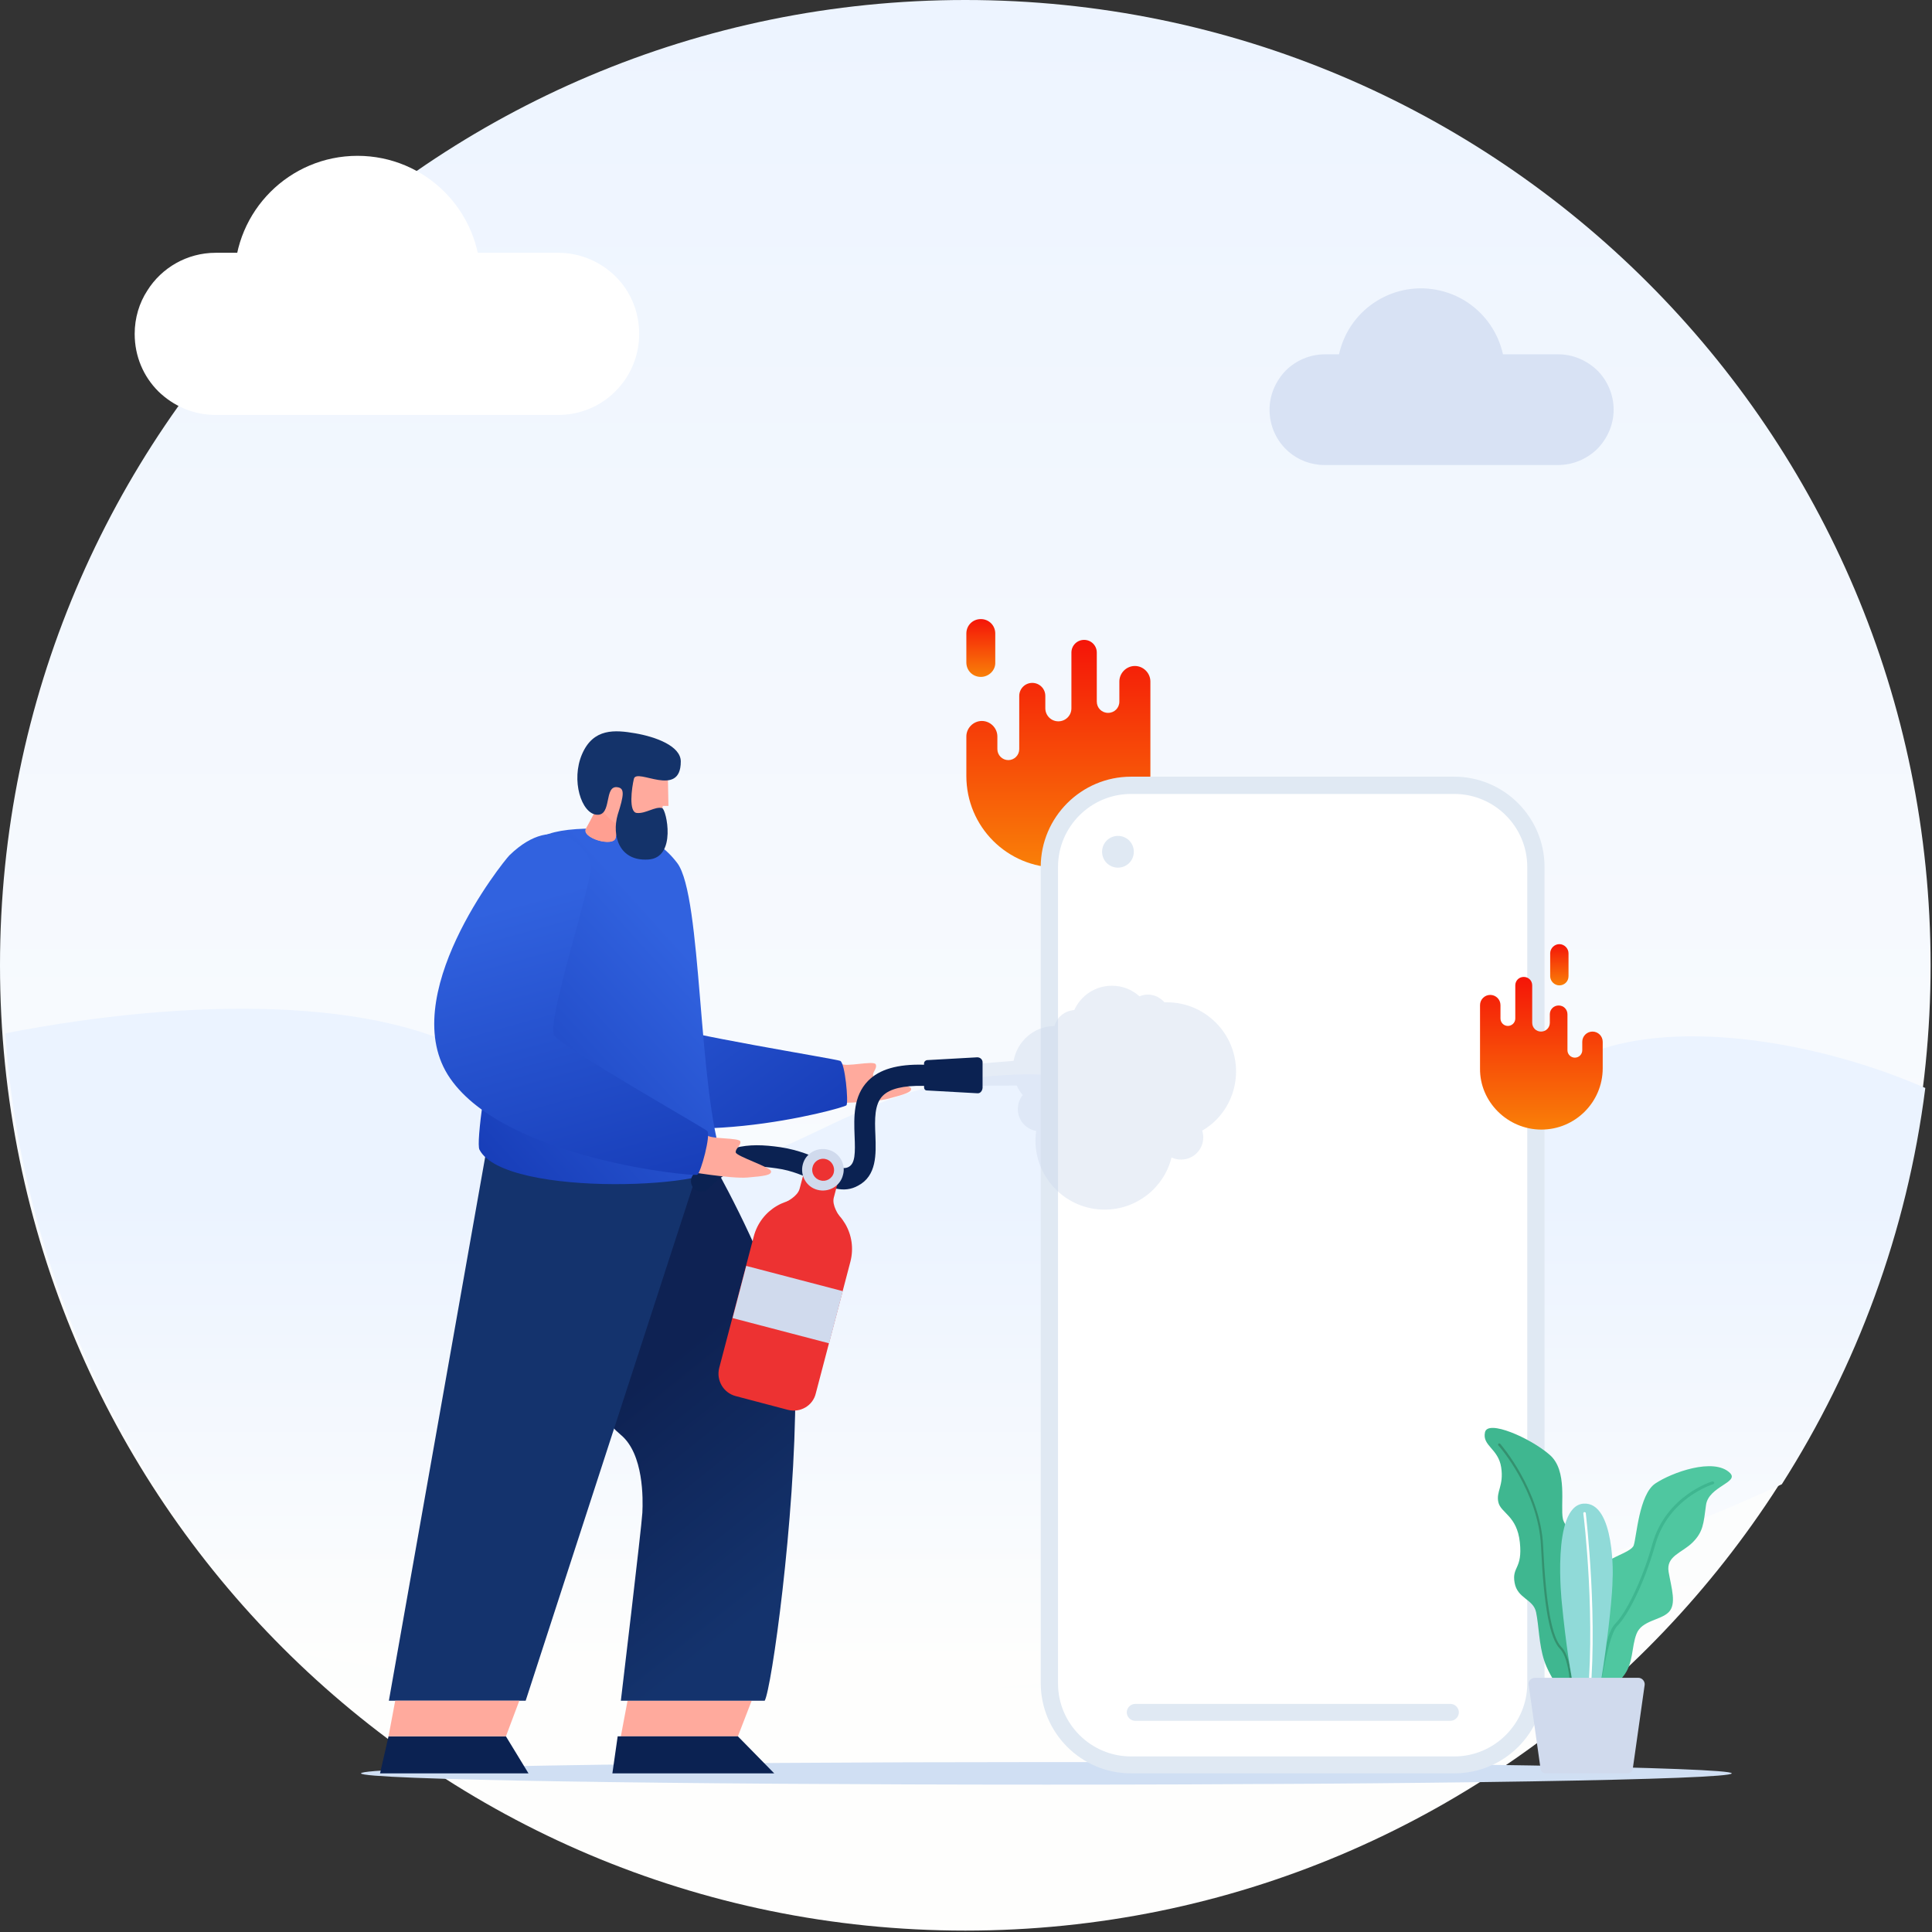 <svg width="230" height="230" viewBox="0 0 230 230" fill="none" xmlns="http://www.w3.org/2000/svg">
<rect x="0" y="0" width="230" height="230" fill="#333333" stroke="none"/>
<g clip-path="url(#clip0_620_607)">
<path d="M114.916 229.832C178.382 229.832 229.832 178.382 229.832 114.916C229.832 51.45 178.382 0 114.916 0C51.45 0 0 51.45 0 114.916C0 178.382 51.45 229.832 114.916 229.832Z" fill="url(#paint0_linear_620_607)"/>
<path d="M229.203 129.522C216.527 123.982 200.075 121.338 189.75 125.199C180.097 128.808 181.65 135.985 171.745 138.965C155.754 143.75 144.673 127.172 120.876 127.927C99.681 128.64 92.336 142.281 76.345 138.965C66.356 136.867 64.467 130.571 57.374 126.122C45.455 118.651 22.622 118.735 0.63 123.016C2.644 151.766 15.194 177.62 34.5 196.675C56.199 200.704 79.829 202.845 102.829 201.963C143.288 200.453 184.252 189.624 212.121 176.697C221.018 162.721 227.02 146.73 229.203 129.522Z" fill="url(#paint1_linear_620_607)"/>
<path d="M185.469 55.359H157.684C156.048 55.359 154.579 54.772 153.445 53.807C152.018 52.589 151.137 50.785 151.137 48.77C151.137 46.965 151.892 45.328 153.068 44.111C154.243 42.936 155.922 42.181 157.726 42.181H185.511C187.316 42.181 188.953 42.936 190.17 44.111C191.345 45.286 192.1 46.965 192.1 48.77C192.1 50.575 191.345 52.212 190.17 53.429C188.911 54.646 187.274 55.359 185.469 55.359Z" fill="#D8E2F4"/>
<path d="M178.882 46.636C180.162 41.27 176.85 35.882 171.484 34.601C166.117 33.321 160.729 36.633 159.449 41.999C158.168 47.365 161.481 52.754 166.847 54.034C172.213 55.314 177.601 52.002 178.882 46.636Z" fill="#D8E2F4"/>
<path d="M66.44 49.4H25.686C23 49.4 20.608 48.308 18.845 46.588C17.082 44.825 16.033 42.432 16.033 39.746C16.033 37.858 16.579 36.053 17.544 34.584C19.223 31.898 22.245 30.093 25.686 30.093H66.44C69.126 30.093 71.518 31.184 73.281 32.905C75.044 34.668 76.093 37.06 76.093 39.746C76.093 42.223 75.17 44.489 73.617 46.21C71.854 48.182 69.294 49.4 66.44 49.4Z" fill="white"/>
<path d="M42.559 47.847C50.648 47.847 57.206 41.289 57.206 33.199C57.206 25.109 50.648 18.551 42.559 18.551C34.469 18.551 27.911 25.109 27.911 33.199C27.911 41.289 34.469 47.847 42.559 47.847Z" fill="white"/>
<path d="M206.161 211.113C206.161 211.869 169.646 212.456 124.569 212.456C79.493 212.456 42.978 211.869 42.978 211.113C42.978 210.358 79.493 209.77 124.569 209.77C169.646 209.77 206.161 210.4 206.161 211.113Z" fill="#D0DFF3"/>
<path d="M125.954 103.29C119.911 103.29 115.042 98.421 115.042 92.378V87.677C115.042 86.67 115.881 85.83 116.889 85.83C117.896 85.83 118.735 86.67 118.735 87.677V89.188C118.735 89.901 119.323 90.489 120.037 90.489C120.75 90.489 121.338 89.901 121.338 89.188V82.85C121.338 82.011 122.009 81.297 122.891 81.297C123.73 81.297 124.443 81.969 124.443 82.85V84.319C124.443 85.159 125.115 85.872 125.996 85.872C126.836 85.872 127.549 85.201 127.549 84.319V77.688C127.549 76.849 128.221 76.177 129.06 76.177C129.9 76.177 130.571 76.849 130.571 77.688V83.522C130.571 84.277 131.159 84.865 131.914 84.865C132.67 84.865 133.257 84.277 133.257 83.522V81.13C133.257 80.122 134.097 79.283 135.104 79.283C136.111 79.283 136.951 80.122 136.951 81.13V92.378C136.867 98.421 131.998 103.29 125.954 103.29Z" fill="url(#paint2_linear_620_607)"/>
<path d="M116.763 80.584C115.797 80.584 115.042 79.829 115.042 78.863V75.421C115.042 74.456 115.797 73.701 116.763 73.701C117.728 73.701 118.484 74.456 118.484 75.421V78.863C118.526 79.787 117.728 80.584 116.763 80.584Z" fill="url(#paint3_linear_620_607)"/>
<path d="M170.905 210.106H136.867C130.277 210.106 124.947 204.776 124.947 198.186V105.431C124.947 98.841 130.277 93.511 136.867 93.511H170.905C177.494 93.511 182.825 98.841 182.825 105.431V198.186C182.825 204.776 177.494 210.106 170.905 210.106Z" fill="white"/>
<path d="M173.129 211.113H134.642C128.724 211.113 123.898 206.286 123.898 200.369V103.206C123.898 97.288 128.724 92.462 134.642 92.462H173.129C179.047 92.462 183.874 97.288 183.874 103.206V200.411C183.874 206.328 179.047 211.113 173.129 211.113ZM134.642 94.518C129.858 94.518 125.954 98.421 125.954 103.206V200.411C125.954 205.195 129.858 209.099 134.642 209.099H173.129C177.914 209.099 181.817 205.195 181.817 200.411V103.206C181.817 98.421 177.914 94.518 173.129 94.518H134.642Z" fill="#E0E9F3"/>
<path d="M172.668 204.859H135.146C134.6 204.859 134.139 204.398 134.139 203.852C134.139 203.307 134.6 202.845 135.146 202.845H172.668C173.213 202.845 173.675 203.307 173.675 203.852C173.675 204.398 173.213 204.859 172.668 204.859Z" fill="#E0E9F3"/>
<path d="M134.978 101.401C134.978 102.451 134.139 103.29 133.089 103.29C132.04 103.29 131.201 102.451 131.201 101.401C131.201 100.352 132.04 99.513 133.089 99.513C134.139 99.513 134.978 100.352 134.978 101.401Z" fill="#E0E9F3"/>
<path d="M176.781 170.527C176.445 172.122 178.376 172.458 178.712 174.682C179.047 176.907 178.082 177.536 178.376 178.838C178.67 180.139 180.6 180.432 180.936 183.622C181.272 186.812 179.971 186.476 180.307 188.407C180.642 190.338 182.531 190.338 182.867 191.932C183.203 193.527 183.203 195.752 183.832 197.682C184.462 199.613 186.392 202.467 187.358 202.467C188.323 202.467 190.883 197.053 190.212 195.458C189.582 193.863 188.617 193.527 188.617 192.268C188.617 191.009 189.876 187.819 189.582 185.595C189.288 183.37 186.392 182.405 186.057 180.81C185.721 179.215 186.686 175.06 184.462 173.172C182.195 171.199 177.075 168.932 176.781 170.527Z" fill="#3FB790"/>
<path d="M187.148 201.88C187.064 201.88 186.98 201.796 186.98 201.712C186.98 201.67 186.938 197.515 185.721 196.297C184.504 195.08 183.79 191.303 183.454 184.084C183.161 177.536 178.46 172.122 178.376 172.08C178.334 171.996 178.334 171.912 178.376 171.87C178.46 171.828 178.544 171.828 178.586 171.87C178.628 171.912 183.412 177.411 183.706 184.084C184.042 191.135 184.756 194.954 185.889 196.088C187.19 197.389 187.232 201.544 187.232 201.712C187.316 201.796 187.232 201.88 187.148 201.88Z" fill="#34916F"/>
<path d="M205.951 175.354C207.084 176.487 203.391 176.949 203.097 179.173C202.803 181.398 202.761 182.363 201.502 183.622C200.243 184.881 198.312 185.217 198.648 187.148C198.984 189.078 199.613 190.967 198.648 191.932C197.683 192.898 195.458 192.898 194.829 194.493C194.199 196.088 194.493 198.018 193.234 199.571C191.975 201.124 190.044 204.356 188.449 203.726C186.854 203.097 187.819 195.752 188.449 194.493C189.079 193.234 189.708 192.268 189.708 191.303C189.708 190.338 189.372 188.743 190.044 187.148C190.673 185.553 194.199 184.923 194.493 183.958C194.829 182.993 195.122 177.914 197.053 176.613C198.984 175.312 204.02 173.465 205.951 175.354Z" fill="#4FC7A0"/>
<path d="M188.911 203.181C188.869 203.181 188.869 203.181 188.827 203.139C188.743 203.097 188.743 203.013 188.785 202.929C188.785 202.887 190.086 200.788 190.338 199.697C190.422 199.403 190.505 198.984 190.589 198.522C190.925 196.759 191.471 194.073 192.31 193.276C193.485 192.1 195.416 188.449 196.717 183.79C198.354 178.04 203.768 176.361 203.852 176.361C203.936 176.319 204.02 176.403 204.062 176.487C204.104 176.571 204.02 176.655 203.936 176.697C203.894 176.697 198.606 178.334 197.053 183.916C195.71 188.617 193.779 192.31 192.562 193.527C191.807 194.283 191.261 197.011 190.925 198.606C190.841 199.109 190.757 199.529 190.673 199.823C190.38 200.956 189.12 203.055 189.078 203.139C188.995 203.139 188.953 203.181 188.911 203.181Z" fill="#3FB690"/>
<path d="M188.491 179.005C184.672 179.341 185.931 190.799 185.931 190.799C186.896 200.662 188.155 205.153 189.121 205.447C190.086 205.783 191.975 191.429 191.975 187.903C192.016 187.945 192.31 178.712 188.491 179.005Z" fill="#90DAD8"/>
<path d="M188.995 203.894C188.953 203.894 188.953 203.894 188.995 203.894C188.869 203.894 188.827 203.81 188.827 203.726C190.086 193.359 188.533 180.307 188.491 180.181C188.491 180.097 188.533 180.013 188.617 180.013C188.701 180.013 188.785 180.055 188.785 180.139C188.785 180.265 190.38 193.359 189.121 203.768C189.121 203.81 189.037 203.894 188.995 203.894Z" fill="white"/>
<path d="M193.737 211.113H184.042C183.706 211.113 183.454 210.903 183.412 210.651L181.985 200.578C181.901 200.117 182.279 199.739 182.741 199.739H195.038C195.5 199.739 195.836 200.159 195.794 200.578L194.367 210.651C194.325 210.945 194.031 211.113 193.737 211.113Z" fill="#D0DAED"/>
<path opacity="0.43" d="M147.15 127.549C147.15 123.016 143.456 119.323 138.923 119.323C138.839 119.323 138.755 119.323 138.629 119.323C138.126 118.777 137.454 118.4 136.657 118.4C136.321 118.4 135.943 118.484 135.65 118.609C134.768 117.812 133.635 117.35 132.376 117.35C130.361 117.35 128.682 118.526 127.885 120.246C126.752 120.33 125.828 121.086 125.535 122.135C123.1 122.177 121.086 123.94 120.666 126.29L112.398 126.962V129.27L121.044 129.228C121.212 129.648 121.463 130.026 121.757 130.361C121.379 130.823 121.17 131.411 121.17 132.04C121.17 133.341 122.093 134.391 123.352 134.642C123.31 135.02 123.268 135.398 123.268 135.776C123.268 140.308 126.962 144.002 131.494 144.002C135.356 144.002 138.587 141.358 139.469 137.79C139.805 137.958 140.182 138.042 140.602 138.042C142.071 138.042 143.246 136.867 143.246 135.398C143.246 135.146 143.204 134.852 143.12 134.6C145.471 133.257 147.15 130.613 147.15 127.549Z" fill="#D0DAED"/>
<path d="M74.708 202.467L73.911 206.706H87.845L89.482 202.467H74.708Z" fill="#FFAA9D"/>
<path d="M87.845 206.706H73.533L72.903 211.113H92.168L87.845 206.706Z" fill="#0B2252"/>
<path d="M73.911 202.467C73.911 202.467 76.387 181.734 76.471 180.097C76.555 178.46 76.639 173.088 73.911 170.821C71.183 168.555 64.719 160.245 63.88 152.648C63.04 145.051 63.88 132.334 63.88 132.334H81.298C81.298 132.334 94.686 153.403 94.686 165.533C94.686 180.936 91.832 201.124 91.035 202.467H73.911Z" fill="url(#paint4_linear_620_607)"/>
<path d="M58.717 132.334L46.294 202.467H62.579L83.522 138L58.717 132.334Z" fill="#14336D"/>
<path d="M60.228 206.706H46.252L45.245 211.113H62.914L60.228 206.706Z" fill="#0B2252"/>
<path d="M47.049 202.467L46.252 206.706H60.228L61.823 202.467H47.049Z" fill="#FFAA9D"/>
<path d="M98.463 131.327C98.463 131.327 103.836 131.327 105.808 130.781C107.739 130.277 108.62 129.984 108.453 129.564C108.327 129.102 104.13 128.557 103.962 128.095C103.794 127.675 104.465 127.214 104.255 126.71C104.046 126.206 100.604 127.088 100.184 126.626C99.765 126.164 98.128 130.571 98.463 131.327Z" fill="#FFAA9D"/>
<path d="M75.967 101.569C76.849 103.416 77.52 121.044 78.947 122.009C80.374 122.974 99.387 126.038 100.017 126.29C100.604 126.5 101.024 131.201 100.772 131.578C100.478 131.956 78.821 137.874 69.21 131.159C59.599 124.485 66.062 104.759 66.524 103.794C69.756 96.743 75.086 99.723 75.967 101.569Z" fill="url(#paint5_linear_620_607)"/>
<path d="M62.243 103.248C62.243 103.248 56.199 135.146 57.081 136.867C60.102 142.743 87.174 141.442 86.082 138.336C83.06 129.816 83.606 106.69 80.626 102.745C77.856 99.093 74.121 98.631 70.931 98.631C64.132 98.631 62.788 100.142 62.243 103.248Z" fill="url(#paint6_linear_620_607)"/>
<path d="M83.522 141.861C83.186 141.861 82.892 141.735 82.641 141.526C82.137 141.022 82.137 140.224 82.599 139.763C85.956 136.321 88.894 135.985 92.924 136.573C95.106 136.909 96.743 137.622 98.086 138.252C99.597 138.923 100.394 139.259 101.024 138.923C101.821 138.504 101.821 137.245 101.737 135.23C101.653 133.005 101.57 130.487 103.332 128.683C104.675 127.297 106.858 126.668 109.964 126.752C110.677 126.752 111.223 127.339 111.181 128.053C111.181 128.766 110.593 129.312 109.88 129.27C107.529 129.228 105.935 129.606 105.095 130.445C104.088 131.453 104.13 133.257 104.214 135.146C104.298 137.412 104.382 139.973 102.157 141.148C100.436 142.113 98.757 141.358 96.995 140.56C95.736 140.015 94.309 139.343 92.462 139.091C88.978 138.588 86.964 138.797 84.32 141.526C84.152 141.735 83.858 141.861 83.522 141.861Z" fill="#0B2252"/>
<path d="M81.675 139.427C81.675 139.427 87.006 140.35 88.978 140.182C90.993 140.015 91.874 139.889 91.79 139.427C91.748 138.965 87.719 137.664 87.593 137.203C87.509 136.741 88.223 136.405 88.139 135.901C88.055 135.398 84.445 135.65 84.152 135.104C83.858 134.558 81.466 138.588 81.675 139.427Z" fill="#FFAA9D"/>
<path d="M70.343 103.08C70.511 105.137 64.971 121.841 65.978 123.268C66.944 124.695 83.732 134.223 84.194 134.642C84.655 135.062 83.438 139.595 83.018 139.847C82.599 140.099 60.27 138 53.597 128.389C46.923 118.777 59.892 102.577 60.648 101.821C66.23 96.407 70.175 101.066 70.343 103.08Z" fill="url(#paint7_linear_620_607)"/>
<path d="M93.805 167.841L87.593 166.204C86.124 165.827 85.243 164.316 85.621 162.847L89.734 147.192C90.573 144.002 93.805 142.113 96.995 142.953C100.184 143.792 102.073 147.024 101.234 150.214L97.121 165.869C96.785 167.338 95.274 168.219 93.805 167.841Z" fill="#ED3232"/>
<path d="M93.595 143.078C93.595 143.078 94.938 142.449 95.19 141.526C95.4 140.77 95.903 138.839 95.903 138.839L99.975 139.889C99.975 139.889 99.429 141.945 99.261 142.575C99.009 143.498 99.891 144.715 99.891 144.715L93.595 143.078Z" fill="#ED3232"/>
<path d="M100.352 139.889C100.017 141.232 98.632 141.987 97.331 141.651C95.987 141.316 95.232 139.931 95.568 138.63C95.903 137.287 97.288 136.531 98.59 136.867C99.933 137.203 100.73 138.588 100.352 139.889Z" fill="#D0DAED"/>
<path d="M99.261 139.595C99.093 140.308 98.338 140.728 97.666 140.518C96.953 140.35 96.533 139.595 96.743 138.923C96.911 138.21 97.666 137.79 98.338 138C99.009 138.168 99.429 138.923 99.261 139.595Z" fill="#ED3232"/>
<path d="M100.328 153.708L88.838 150.702L87.213 156.914L98.703 159.92L100.328 153.708Z" fill="#D0DAED"/>
<path d="M116.343 130.151L110.341 129.816C110.132 129.816 110.006 129.648 110.006 129.438V126.584C110.006 126.374 110.173 126.248 110.341 126.206L116.343 125.87C116.679 125.87 116.973 126.122 116.973 126.458V129.522C116.931 129.9 116.679 130.193 116.343 130.151Z" fill="#0B2252"/>
<path d="M79.493 91.538L79.577 95.945H78.905C78.905 95.945 78.36 99.597 75.799 99.009C75.044 98.841 74.121 98.212 73.827 98.338C73.491 98.505 73.365 99.471 73.281 99.765C72.987 100.856 69.126 99.765 69.755 98.631C70.343 97.54 71.225 96.071 71.057 95.693C70.385 94.266 70.217 90.741 73.785 89.566C76.639 88.642 79.493 90.069 79.493 91.538Z" fill="#FFAA9D"/>
<path d="M69.798 98.631C70.385 97.54 71.266 96.071 71.099 95.693C71.099 95.693 72.61 98.002 73.953 98.338C73.911 98.338 73.869 98.338 73.827 98.338C73.491 98.505 73.365 99.471 73.281 99.765C73.029 100.898 69.168 99.765 69.798 98.631Z" fill="#FF9F91"/>
<path d="M73.533 93.721C71.854 93.427 72.903 97.12 71.057 96.995C69.21 96.869 67.951 92.881 69.294 89.775C70.637 86.67 73.197 86.88 75.632 87.299C78.066 87.719 81.046 88.81 81.046 90.657C81.046 95.106 75.799 91.37 75.464 92.713C75.212 93.763 74.792 96.743 75.841 96.785C76.891 96.869 77.982 95.987 78.821 96.197C79.325 96.323 80.626 102.157 77.142 102.325C73.701 102.535 72.82 99.471 73.533 96.995C74.288 94.644 74.372 93.847 73.533 93.721Z" fill="#14336A"/>
<path d="M183.496 134.474C187.526 134.474 190.799 131.201 190.799 127.172V124.024C190.799 123.352 190.254 122.807 189.582 122.807C188.911 122.807 188.365 123.352 188.365 124.024V125.031C188.365 125.493 187.987 125.912 187.484 125.912C187.022 125.912 186.602 125.535 186.602 125.031V120.75C186.602 120.162 186.141 119.701 185.553 119.701C184.965 119.701 184.504 120.162 184.504 120.75V121.757C184.504 122.345 184.042 122.807 183.454 122.807C182.867 122.807 182.405 122.345 182.405 121.757V117.308C182.405 116.721 181.944 116.301 181.398 116.301C180.81 116.301 180.391 116.763 180.391 117.308V121.254C180.391 121.757 179.971 122.135 179.509 122.135C179.006 122.135 178.628 121.715 178.628 121.254V119.659C178.628 118.987 178.082 118.442 177.411 118.442C176.739 118.442 176.194 118.987 176.194 119.659V127.213C176.152 131.159 179.467 134.474 183.496 134.474Z" fill="url(#paint8_linear_620_607)"/>
<path d="M185.637 117.308C185.049 117.308 184.546 116.805 184.546 116.217V113.489C184.546 112.901 185.049 112.398 185.637 112.398C186.224 112.398 186.728 112.901 186.728 113.489V116.217C186.728 116.847 186.224 117.308 185.637 117.308Z" fill="url(#paint9_linear_620_607)"/>
</g>
<defs>
<linearGradient id="paint0_linear_620_607" x1="114.899" y1="206.968" x2="114.899" y2="-22.829" gradientUnits="userSpaceOnUse">
<stop stop-color="#FEFEFD"/>
<stop offset="1" stop-color="#EBF3FF"/>
</linearGradient>
<linearGradient id="paint1_linear_620_607" x1="114.899" y1="198.067" x2="114.899" y2="132.361" gradientUnits="userSpaceOnUse">
<stop stop-color="#FEFEFD"/>
<stop offset="0.84" stop-color="#EBF3FF"/>
</linearGradient>
<linearGradient id="paint2_linear_620_607" x1="125.96" y1="73.026" x2="125.96" y2="103.41" gradientUnits="userSpaceOnUse">
<stop stop-color="#F40808"/>
<stop offset="1" stop-color="#F98008"/>
</linearGradient>
<linearGradient id="paint3_linear_620_607" x1="116.776" y1="72.904" x2="116.776" y2="80.606" gradientUnits="userSpaceOnUse">
<stop stop-color="#F40808"/>
<stop offset="1" stop-color="#F98008"/>
</linearGradient>
<linearGradient id="paint4_linear_620_607" x1="94.577" y1="188.428" x2="75.002" y2="164.172" gradientUnits="userSpaceOnUse">
<stop stop-color="#14336D"/>
<stop offset="0.966" stop-color="#0E2253"/>
</linearGradient>
<linearGradient id="paint5_linear_620_607" x1="69.598" y1="108.539" x2="92.768" y2="140.455" gradientUnits="userSpaceOnUse">
<stop stop-color="#3162DF"/>
<stop offset="0.965" stop-color="#173DB8"/>
</linearGradient>
<linearGradient id="paint6_linear_620_607" x1="81.67" y1="113.384" x2="54.675" y2="137.81" gradientUnits="userSpaceOnUse">
<stop stop-color="#3162DF"/>
<stop offset="0.965" stop-color="#173DB8"/>
</linearGradient>
<linearGradient id="paint7_linear_620_607" x1="61.942" y1="107.39" x2="72.431" y2="145.409" gradientUnits="userSpaceOnUse">
<stop stop-color="#3162DF"/>
<stop offset="0.965" stop-color="#173DB8"/>
</linearGradient>
<linearGradient id="paint8_linear_620_607" x1="183.493" y1="114.151" x2="183.493" y2="134.534" gradientUnits="userSpaceOnUse">
<stop stop-color="#F40808"/>
<stop offset="1" stop-color="#F98008"/>
</linearGradient>
<linearGradient id="paint9_linear_620_607" x1="185.645" y1="111.855" x2="185.645" y2="117.341" gradientUnits="userSpaceOnUse">
<stop stop-color="#F40808"/>
<stop offset="1" stop-color="#F98008"/>
</linearGradient>
<clipPath id="clip0_620_607">
<rect width="230" height="230" fill="white"/>
</clipPath>
</defs>
</svg>
